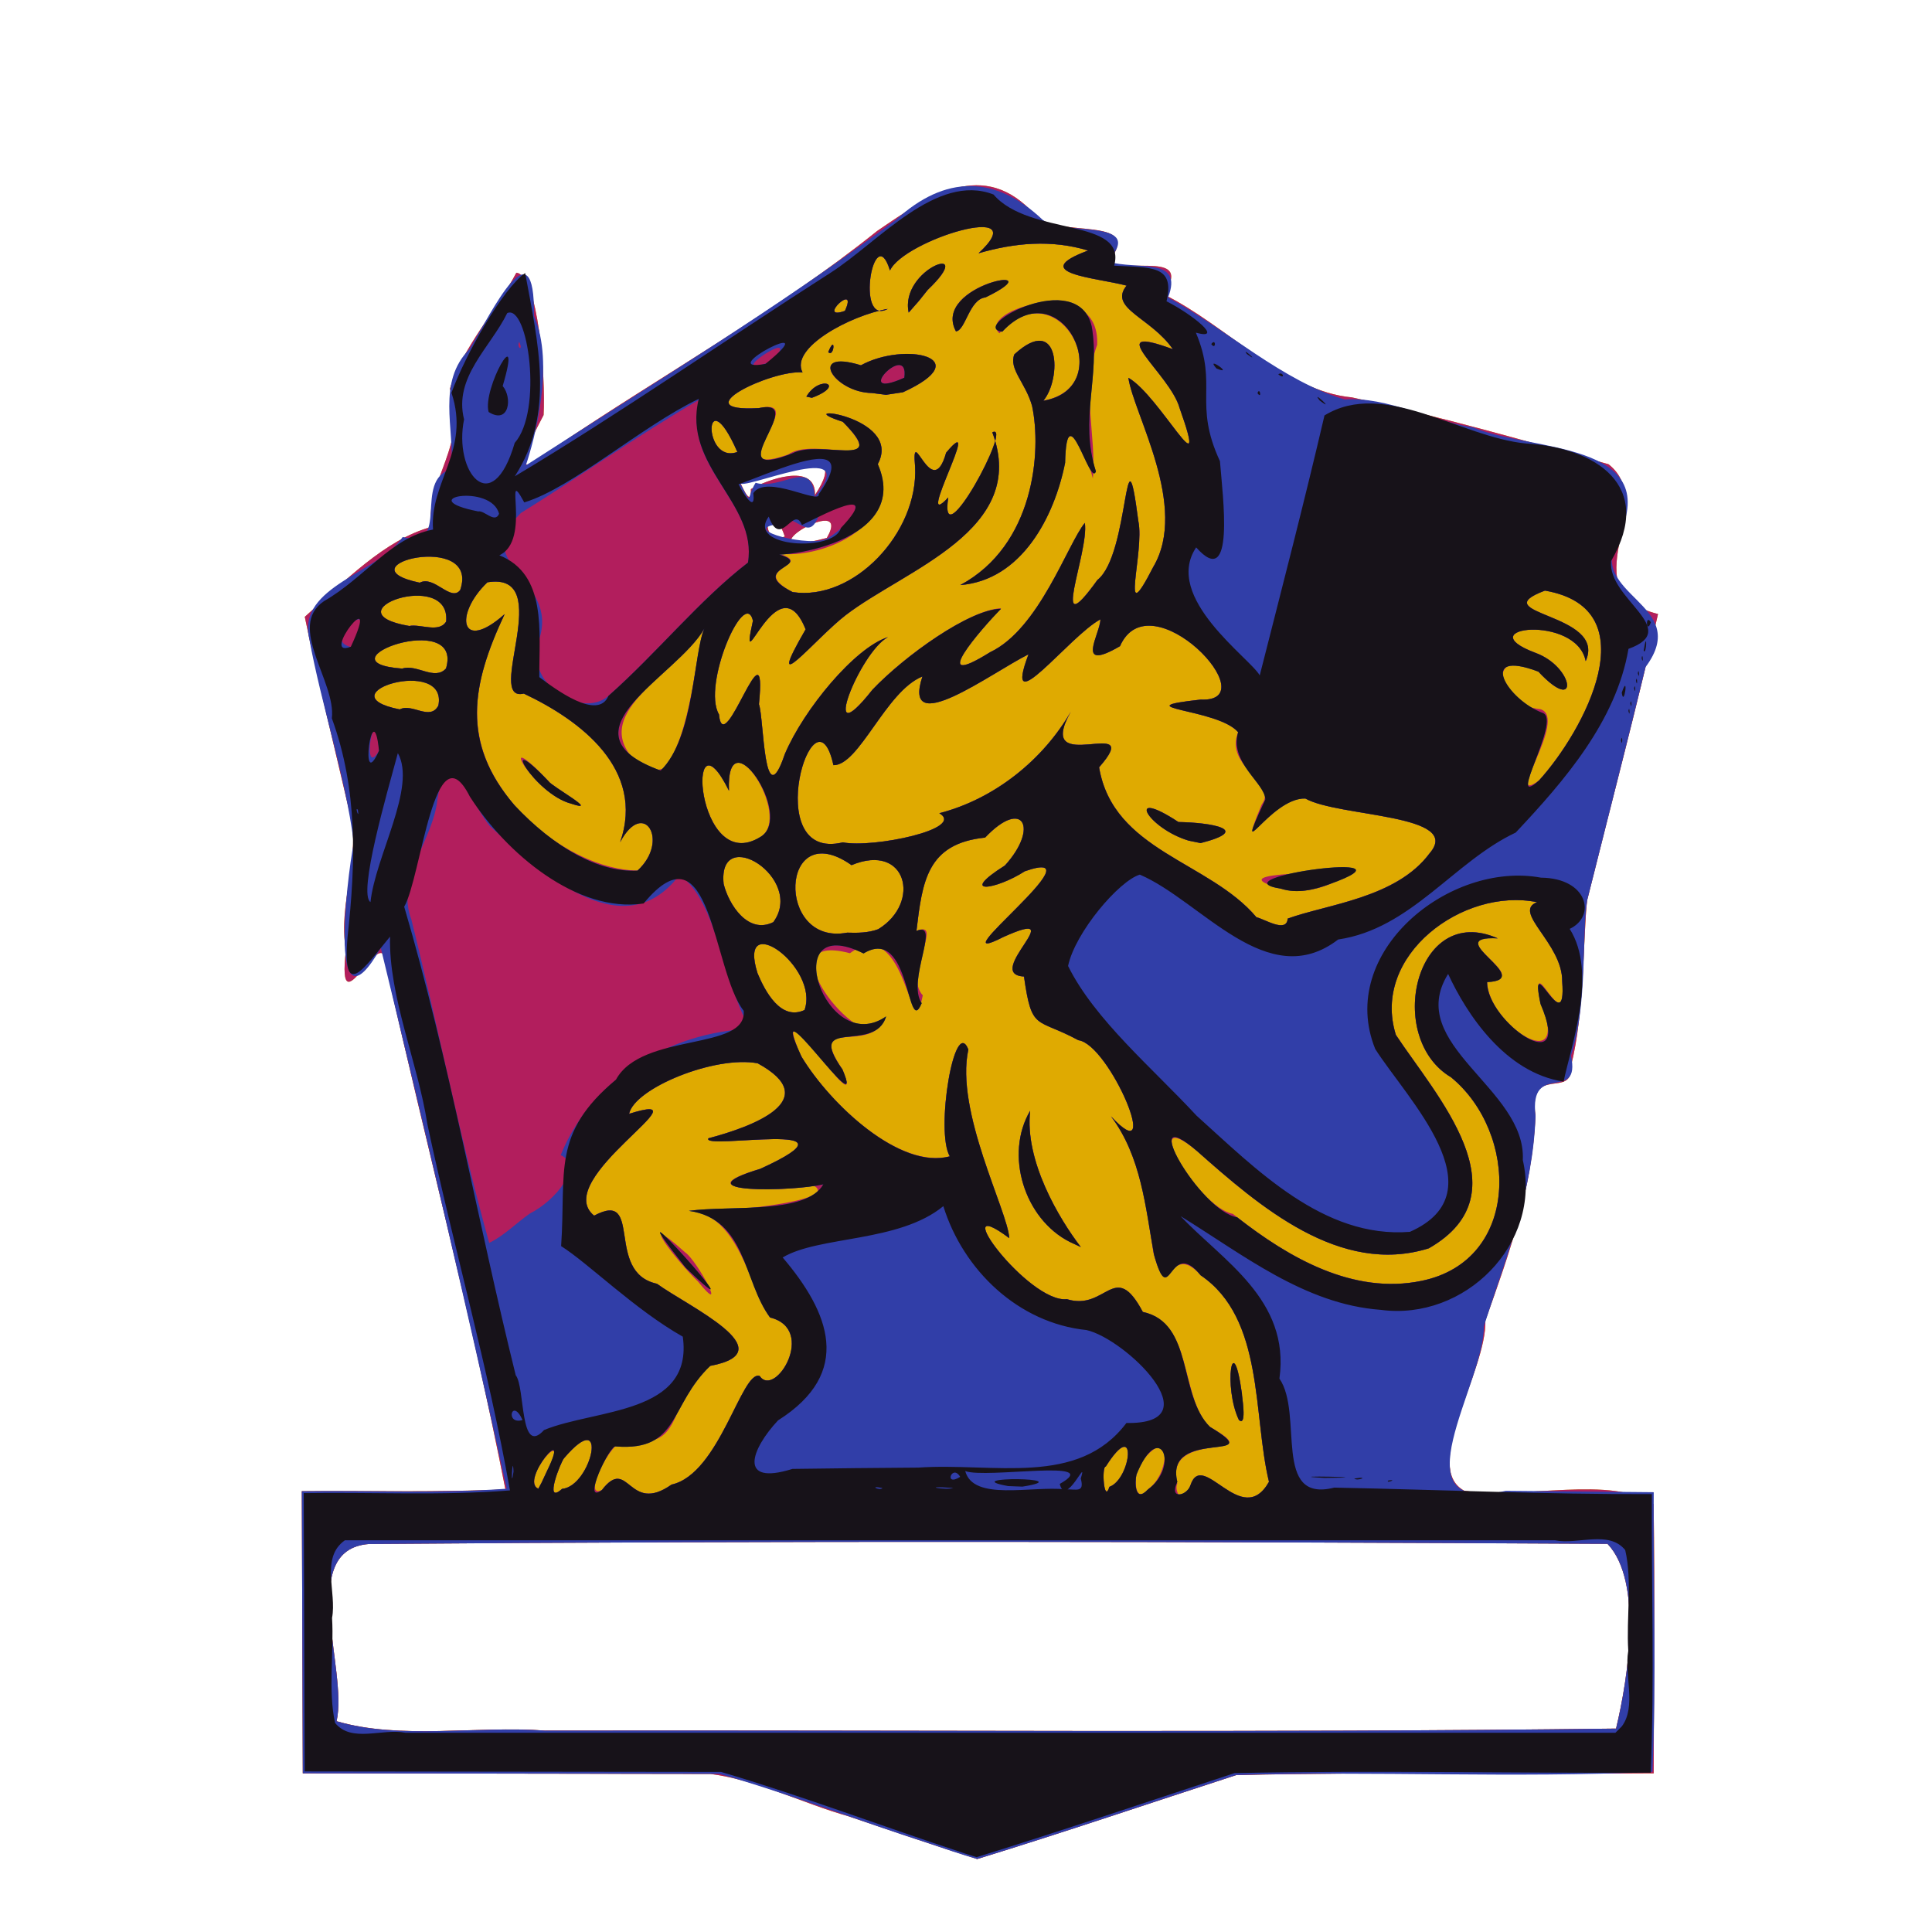 <?xml version="1.0" encoding="UTF-8"?>
<svg width="1365.3" height="1365.3" version="1.1" viewBox="0 0 1365.3 1365.3" xmlns="http://www.w3.org/2000/svg">
 <g transform="translate(39.922 36.728)">
  <path d="m560.06 1246.9c-32.747-9.168-64.28-25.668-97.825-30.016-96.058-0.16-192.12-0.319-288.18-0.478-0.228-66.444-0.456-132.89-0.684-199.33 47.962-0.306 95.967 0.791 143.89-1.227-23.982-122.88-56.297-244.77-83.763-367.2-1.101-42.746-36.168 48.069-28.945-14.2-6.115-33.296 11.845-66.685 2.154-98.892-10.527-45.432-21.817-90.702-31.238-136.38 27.817-24.78 56.522-54.515 89.306-63.514-3.843-34.023 26.349-57.728 13.278-97.741 9.042-29.227 32.355-54.531 46.926-81.917 15.459 1.505 20.764 73.614 19.236 100.59-11.62 22.096-26.536 52.455 8.178 22.782 75.542-51.256 156.27-95.698 227.48-152.82 36.459-24.902 75.371-52.545 112.01-11.064 15.364 16.771 77.086-0.756 51.849 32.723 14.627 8.426 59.124-7.819 38.798 23.114 44.382 21.768 84.96 68.263 132.86 72.764 60.991 13.145 121.34 30.231 181.38 47.24 36.299 28.259-28.547 90.02 34.999 105.85-15.501 67.737-33.347 134.92-50.117 202.35-2.936 25.692-1.609 78.806-11.444 117.21 1.593 23.956-30.458-2.138-25.023 35.169-2.436 51.446-18.211 96.64-35.436 144.42 1.257 35.508-45.652 103.83-14.829 120.46 41.951 6.206 104.54-11.208 133.74 9.431 0.919 63.392 0.132 126.79 0.051 190.19-98.326 0.751-197.06-1.027-295.13 1.303-60.96 19.82-121.68 40.401-182.94 59.278-30.345-9.573-60.425-19.981-90.595-30.087zm542.04-62.087c8.658-35.948 19.107-104.08-6.02-130.57-291.78-1.561-583.6-2.23-875.37 0.119-51.186 4.028-14.433 88.58-22.783 125.23 44.852 13.267 99.102 3.081 147.35 6.64 252.27-0.47 504.59 1.644 756.82-1.419zm-557.7-841.43c20.094-34.632-65.821 17.69 0 0zm-29.667-0.934c-11.909-34.065-20.131 7.321 0 0zm-24-33.528c9.998-6.008 45.983-19.881 45.288 4.155 29.833-45.002-41.449-8.375-54.754-12.972 1.475 2.729 9.814 24.177 9.466 8.817z" fill="#dfaa01"/>
  <path d="m560.06 1246.9c-32.747-9.168-64.28-25.668-97.825-30.016-96.058-0.16-192.12-0.319-288.18-0.478-0.228-66.444-0.456-132.89-0.684-199.33 47.962-0.306 95.967 0.791 143.89-1.227-23.982-122.88-56.297-244.77-83.763-367.2-1.101-42.746-36.168 48.069-28.945-14.2-6.115-33.296 11.845-66.685 2.154-98.892-10.527-45.432-21.817-90.702-31.238-136.38 27.817-24.78 56.522-54.515 89.306-63.514-3.843-34.023 26.349-57.728 13.278-97.741 9.042-29.227 32.355-54.531 46.926-81.917 15.459 1.505 20.764 73.614 19.236 100.59-11.62 22.096-26.536 52.455 8.178 22.782 75.542-51.256 156.27-95.698 227.48-152.82 36.459-24.902 75.371-52.545 112.01-11.064 15.364 16.771 77.086-0.756 51.849 32.723 14.627 8.426 59.124-7.819 38.798 23.114 44.382 21.768 84.96 68.263 132.86 72.764 60.991 13.145 121.34 30.231 181.38 47.24 36.299 28.259-28.547 90.02 34.999 105.85-15.501 67.737-33.347 134.92-50.117 202.35-2.936 25.692-1.609 78.806-11.444 117.21 1.593 23.956-30.458-2.138-25.023 35.169-2.436 51.446-18.211 96.64-35.436 144.42 1.257 35.508-45.652 103.83-14.829 120.46 41.951 6.206 104.54-11.208 133.74 9.431 0.919 63.392 0.132 126.79 0.051 190.19-98.326 0.751-197.06-1.027-295.13 1.303-60.96 19.82-121.68 40.401-182.94 59.278-30.345-9.573-60.425-19.981-90.595-30.087zm542.04-62.087c8.658-35.948 19.107-104.08-6.02-130.57-291.78-1.561-583.6-2.23-875.37 0.119-51.186 4.028-14.433 88.58-22.783 125.23 44.852 13.267 99.102 3.081 147.35 6.64 252.27-0.47 504.59 1.644 756.82-1.419zm-330.11-169.65c15.712-11.544 15.975-49.042-7.315-15.696-2.852 5.434-4.114 28.868 7.315 15.696zm29.386-2.423c8.63-25.798 36.295 31.765 55.459-2.346-11.501-47.569-3.263-115.47-48.308-145.94-22.366-25.521-22.786 22.921-33.321-15.747-5.478-33.513-9.075-68.496-30.018-96.587 37.444 40.392-0.967-50.894-23.063-53.789-29.984-16.222-32.842-5.862-38.423-45.007-29.552-1.471 35.204-50.35-14.538-27.926-50.159 25.578 71.245-66.048 15.116-46.443-20.421 13.178-47.75 17.185-14.033-4.096 24.178-26.62 12.843-48.063-14.007-19.714-41.164 4.253-44.34 30.987-48.541 65.964 20.105-8.229-9.464 31.179 4.501 45.533-8.545 42.114-10.805-59.812-51.483-29.749-62.528-16.434 7.831 72.773 22.062 50.936-14.385 17.577-51.509-4.822-27.37 31.166 18.281 44.978-54.368-68.715-29.625-10.224 20.479 34.753 69.988 80.884 105.49 71.63-10.325-17.493 3.348-100.01 13.114-75.491-9.507 43.651 27.787 114.04 28.94 133.32-46.174-34.506 13.465 46.019 40.689 43.131 27.984 8.652 33.657-28.608 53.668 9.011 35.239 7.881 26.081 57.222 46.231 80.579 46.595 26.229-32.382 0.728-21.894 40.789-2.526 5.152 4.231 17.929 9.354 1zm34.19-46.061c-11.062-23.091-4.44-66.455 2.158-18.514-0.379-0.018 3.974 23.92-2.158 18.514zm-119.44-125.78c-32.295-16.269-46.27-61.854-28.062-92.698-4.096 35.247 20.473 76.368 35.799 96.298zm-358.87 174.51c20.937-1.823 33.637-59.507 1.405-21.665-2.123 2.127-14.793 33.755-1.405 21.665zm28.173 0.794c19.01-24.53 18.492 17.811 49.21-3.82 33.951-7.487 49.529-80.912 62.234-76.798 10.991 16.202 40.808-33.06 7.361-41.301-15.977-26.293-22.451-70.909-55.805-75.474 20.17 1.894 105.69-6.665 86.867-17.605-22.442 4.248-94.162 4.584-37.87-11.986 78.638-35.943-42.558-12.821-36.698-21.557 31.57-8.35 81.963-27.182 34.786-53.006-29.973-5.721-87.056 17.545-90.88 35.706 58.47-18.293-56.305 46.363-24.713 71.965 35.182-18.731 7.183 40.11 44.416 48.134 21.845 15.914 91.403 47.845 37.65 58.022-31.016 22.148-16.914 60.033-56.978 52.373-10.975-5.973-34.833 43.244-19.58 35.347zm67.795-147.43c-13.634-12.923-45.456-53.189-8.803-20.344 8.137 5.475 31.144 47.873 8.803 20.344zm-106.68 134.18c18.37-35.921-19.468 5.941-6.038 12.319l2.302-4.287zm397.51 11.011c15.392-5.442 20.344-50.629-2.563-14.315-3.1-0.3-1.269 26.846 2.563 14.315zm220.72-145.58c70.224-14.543 68.391-104.74 20.731-143.86-47.044-27.862-25.191-123.94 32.96-98.16-42.546-3.06 28.279 30.015-7.521 29.373-0.826 30.936 61.208 71.043 37.559 15.283-7.353-39.745 18.754 29.42 15.551-14.299 0.297-26.787-35.641-49.038-17.772-55.928-52.143-10.63-117.39 37.525-99.772 93.79 28.272 42.797 91.869 111.58 23.304 150.81-63.005 19.686-120.04-29.937-163.91-68.813-41.991-34.763 0.371 39.772 25.398 44.502 37.226 29.65 83.881 57.56 133.47 47.299zm-436.15-191.38c10.755-30.498-48.016-72.226-33.19-25.93 5.285 12.639 16.37 33.79 33.19 25.93zm52.092-57.118c30.696-18.836 19.989-61.497-18.88-45.259-50.762-35.862-54.012 57.431-3.094 47.709 7.38 0.246 14.927 0.179 21.975-2.449zm-74.17-4.978c22.836-30.988-39.455-69.914-35.1-27.028 3.661 14.728 17.284 35.911 35.1 27.028zm363.5-2.502c27.928-10.109 76.844-14.622 100.43-46.259 23.59-27.735-64.554-25.41-87.934-38.609-22.811-3.99-50.158 50.62-30.865 4.291 11.805-15.505-26.604-26.476-16.648-51.154-14.128-16.884-82.94-16.813-26.448-23.042 47.999 2.171-35.801-86.04-57.038-37.753-32.471 18.917-13.811-8.955-13.834-18.962-22.046 11.857-69.843 75.177-50.808 24.705-26.268 13.089-89.838 60.801-74.978 15.678-25.824 10.29-44.632 62.957-62.891 62.675-13.359-61.224-52.82 68.928 6.668 54.551 21.145 4.195 87.12-9.451 68.161-20.596 39.336-10.124 73.54-38.071 92.951-71.783-27.159 48.137 54.105 0.488 19.954 39.342 9.959 59.295 77.853 66.335 111.23 105.98 5.442 1.082 21.357 11.493 22.045 0.939zm-4.747-21.153c-49.39-13.738 51.03-9.591 52.298-13.835-13.941 11.507-34.312 18.604-52.298 13.835zm-65.253-33.964c-29.301-8.823-45.395-38.239-7.189-13.132 22.768 0.372 52.821 5.353 15.668 14.878zm-389.47 21.212c23.051-21.05 4.331-51.44-12.256-20.125 17.852-51.523-27.902-86.03-68.072-104.98-28.27 6.689 23.712-86.702-25.736-78.655-23.787 22.771-19.08 50.271 12.157 22.515-24.362 51.314-30.709 92.93 9.674 138.21 27.428 28.893 59.72 42.693 84.234 43.038zm-46.888-47.337c-26.93-7.252-55.652-58.156-15.987-15.835 1.953 3.423 37.26 22.985 15.987 15.835zm133.64 23.741c23.724-13.903-23.877-87.189-22.134-32.884-30.951-62.258-23.663 60.943 22.134 32.884zm550.37-40.166c31.357-34.527 78.466-121.28 4.14-134.13-44.719 16.88 44.178 15.709 28.8 49.799-6.579-33.24-83.903-23.98-35.587-5.841 27.798 10.105 31.166 44.306 2.166 13.311-37.247-19.801-30.488 23.657 1.454 26.558 20.085 6.16-26.855 69.308-0.973 50.306zm-533.01-18.603c13.449-31.741 49.566-75.28 72.886-82.651-19.894 10.363-49.676 85.961-11.321 37.529 23.168-24.581 69.11-57.031 91.196-57.892-13.545 14.514-53.181 59.28-7.695 31.027 34.742-16.453 54.642-76.33 66.993-91.454 3.228 20.284-26.243 89.121 8.886 40.349 22.874-17.91 19.026-117.08 28.874-41.56 4.589 21.596-14.044 80.375 10.529 32.441 25.294-42.607-13.878-108.06-17.564-133.69 21.966 12.327 58.241 83.425 36.2 21.378-6.531-24.006-57.167-61.183-4.738-41.574-15.457-22.413-45.732-28.831-32.735-44.966-21.842-5.723-70.547-8.658-27.16-24.785-26.11-7.845-51.767-5.496-77.442 1.935 40.804-37.772-52.631-9.498-62.601 12.184-11.215-36.684-24.933 39.827-1.545 27.132-26.535 4.652-69.395 27.565-60.237 44.868-22.09-1.894-84.815 28.247-31.012 25.254 38.541-8.469-31.523 51.072 20.776 32.83 19.123-13.481 74.375 13.709 38.655-23.196-41.4-13.239 43.27-4.704 24.759 29.925 17.099 52.243-56.438 70.976-77.326 61.259 42.538 10.558-18.621 10.384 17.154 29.189 42.946 6.616 88.911-41.85 86.529-88.595-2.923-32.677 11.809 26.354 21.933-9.92 27.807-33.134-23.664 58.74 1.513 31.625-7.053 45.651 46.517-53.597 31.121-46.023 26.057 69.198-61.286 96.71-103.55 129.19-21.478 16.458-59.165 63.15-28.387 10.053-19.695-49.316-47.959 42.58-37.211-6.143-5.907-24.035-36.108 45.58-24.02 66.23 3.356 34.126 34.557-70.22 28.249-7.158 3.621 9.645 3.187 80.011 18.291 35.206zm124.02-119.45c52.272-28.086 57.601-94.463 50.692-126.66-4.706-16.539-16.574-25.908-12.516-36.356 32.361-29.616 33.66 17.136 20.484 32.778 54.95-10.3 10.43-94.505-30.994-47.651-17.571-15.945 71.695-43.718 69.02 8.26-11.626 31.42-0.329 63.978-3.021 94.32-6.553-25.914-21.074-48.651-20.729-6.572-8.145 36.701-31.315 78.766-72.937 81.882zm-108.79-133.15c9.137-15.785 28.62-8.368 3.903 0.816zm46.791-2.482c-27.539-0.52-46.313-30.4-8.236-19.658 30.783-16.94 83.29-5.429 29.707 19.04l-11.883 1.8zm-31.333-28.975c5.437-13.627 4.307 4.234 0 0zm90.235-14.676c-17.702-33.37 72.102-48.842 20.883-23.982-11.496 1.183-14.102 23.412-20.883 23.982zm-33.391-13.266c-6.286-31.919 49.495-49.811 13.634-16.212l-6.318 7.842zm-172.71 322.03c19.809-24.944 21.636-81.711 28.276-98.72-19.515 33.382-92.973 63.678-38.909 101.62zm-159.65-44.332c7.108-35.333-82.108-8.143-27.297 2.739 8.647-4.648 21.478 8.395 27.297-2.739zm5.404-26.203c12.693-42.529-92.205-4.378-30.935 0.102 10.263-3.403 22.904 8.8 30.935-0.102zm0.109-33.214c3.388-37.752-84.21-6.712-26.088 3.196 7.776-1.644 21.121 5.206 26.088-3.196zm9.912-22.197c14.593-42.287-85.903-17.263-28.611-5.185 10.221-5.452 21.949 13.813 28.611 5.185zm259.1-36.847c20.094-34.632-65.821 17.69 0 0zm-29.667-0.934c-11.909-34.065-20.131 7.321 0 0zm-24-33.528c9.998-6.008 45.983-19.881 45.288 4.155 29.833-45.002-41.449-8.375-54.754-12.972 1.475 2.729 9.814 24.177 9.466 8.817zm-9.562-26.271c-23.636-53.778-24.984 9.1 0 0zm76.008-99.702c9.863-21.592-20.955 7.416 0 0z" fill="#b21e5d"/>
  <path d="m616.06 1265.8c-49.317-15.816-98.121-34.82-147.72-48.995-98.094-0.121-196.19-0.241-294.28-0.362-0.228-66.444-0.456-132.89-0.684-199.33 48.244-0.702 96.782 1.75 144.79-1.806-28.048-127.73-58.143-255.12-88.998-382.19-37.199 64.96-24.4-47.237-19.079-74.246-6.083-48.328-22.727-96.241-31.536-144.58-8.501-36.871 49.987-46.455 66.099-71.532 34.844 8.909 6.585-39.913 34.395-47.987 2.4-28.9-10.591-61.173 12.876-84.882 16.157-26.931 46.156-89.587 45.53-23.274 14.939 33.842 0.125 88.217-5.818 105.58 87.978-56.662 178.11-111.5 261.78-173.75 34.441-31.483 69.899-31.769 103.68 0.333 15.814 11.407 73.382-1.18 45.636 29.305 21.476 6.368 53.996-3.675 42.785 25.429 41.772 22.703 80.97 59.251 124.96 72.099 29.82-2.243 60.491 15.149 90.563 19.684 39.857 17.042 134.49 9.378 103.01 77.15-24.833 42.093 52.719 46.817 18.899 92.243-13.374 55.013-27.465 109.85-41.245 164.76-3.94 22.996 0.459 74.042-11.439 109.78 7.207 34.246-29.791 2.955-25.061 42.718-1.759 52.963-20.553 98.997-36.544 148.59 0.688 40.483-63.831 134.07 15.592 116.26 34.827 0.376 69.655 0.656 104.48 0.983-0.363 65.86 1.936 131.84-0.895 197.61-97.798 4.575-196.45-0.715-294.16 2.285-61.024 19.757-121.72 40.564-183.06 59.336-11.636-3.366-23.076-7.353-34.555-11.206zm486.04-80.95c8.658-35.948 19.107-104.08-6.02-130.57-291.78-1.561-583.6-2.23-875.37 0.119-51.186 4.028-14.433 88.58-22.783 125.23 44.852 13.267 99.102 3.081 147.35 6.64 252.27-0.47 504.59 1.644 756.82-1.419zm-331.04-168.82c23.296-16.721 8.441-50.718-7.848-10.753-1.367 5.36-1.208 20.389 7.848 10.753zm30.312-3.257c8.63-25.798 36.295 31.765 55.459-2.346-11.501-47.569-3.263-115.47-48.308-145.94-22.523-28.032-21.441 26.752-32.948-14.619-6.079-33.785-9.013-69.304-30.391-97.714 37.444 40.392-0.967-50.894-23.063-53.789-29.984-16.222-32.842-5.862-38.423-45.007-29.552-1.471 35.204-50.35-14.538-27.926-50.159 25.578 71.245-66.048 15.116-46.443-20.421 13.178-47.75 17.185-14.033-4.096 24.178-26.62 12.843-48.063-14.007-19.714-41.164 4.253-44.34 30.987-48.541 65.964 17.733-7.387-7.225 35.546 3.711 51.055-10.69 25.744-7.453-55.675-41.066-35.137-61.696-30.693-27.255 74.513 15.932 44.479-7.825 26.905-57.769-0.617-30.826 37.577 18.441 43.294-56.805-68.692-28.862-8.921 20.61 33.939 69.942 79.965 104.68 70.237-10.325-17.493 3.348-100.01 13.114-75.491-9.507 43.651 27.787 114.04 28.94 133.32-46.174-34.506 13.465 46.019 40.689 43.131 27.984 8.652 33.657-28.608 53.668 9.011 36.237 7.653 24.804 59.102 47.52 81.275 43.402 26.201-32.619-0.12-23.143 38.784-6.268 12.868 6.858 10.04 9.315 2.308zm34.19-46.061c-11.062-23.091-4.44-66.455 2.158-18.514-0.379-0.018 3.974 23.92-2.158 18.514zm-119.44-125.78c-32.295-16.269-46.27-61.854-28.062-92.698-4.096 35.247 20.473 76.368 35.799 96.298zm-358.87 174.51c20.937-1.823 33.637-59.507 1.405-21.665-2.123 2.127-14.793 33.755-1.405 21.665zm28.173 0.794c19.01-24.53 18.492 17.811 49.21-3.82 33.951-7.487 49.529-80.912 62.234-76.798 10.991 16.202 40.808-33.06 7.361-41.301-19.004-25.613-16.432-69.511-57.337-75.363 29.249-4.02 83.109 2.636 95.004-18.74-21.674 5.165-103.06 6.789-44.474-10.962 78.638-35.943-42.558-12.821-36.698-21.557 31.57-8.35 81.963-27.182 34.786-53.006-29.973-5.721-87.056 17.545-90.88 35.706 58.47-18.293-56.305 46.363-24.713 71.965 35.182-18.731 7.183 40.11 44.416 48.134 21.845 15.914 91.403 47.845 37.65 58.022-29.148 27.814-21.539 60.526-66.759 56.929-4.294-1.374-24.606 41.97-9.8 30.79zm59.083-157.24c-62.303-78.723 61.692 59.605 0 0zm-97.967 143.99c18.4-37.61-19.674 7.074-6.038 12.319l2.302-4.287zm397.51 11.011c15.392-5.442 20.344-50.629-2.563-14.315-3.1-0.3-1.269 26.846 2.563 14.315zm220.72-145.58c70.224-14.543 68.391-104.74 20.731-143.86-47.044-27.862-25.191-123.94 32.96-98.16-41.775-2.044 27.99 29.308-7.479 30.91-0.409 28.052 61.626 71.033 37.75 15.465-8.785-41.991 18.605 27.693 15.317-16.017 0.297-26.787-35.641-49.038-17.772-55.928-52.143-10.63-117.39 37.525-99.772 93.79 28.272 42.797 91.869 111.58 23.304 150.81-62.917 19.673-119.9-29.83-163.73-68.642-43.65-37.492 1.947 42.516 28.31 46.76 36.572 28.613 82.096 54.957 130.38 44.87zm-630.2-47.609c18.309-9.224 38.151-33.776 21.733-41.247 21.661-53.685 77.112-87.1 133.79-89.185-18.842-32.606-23.374-90.834-49.846-108.75-40.424 53.183-99.311-3.684-133.79-34.334-13.628-16.109-31.193-66.256-37.793-15.359-4.479 27.168-28.665 53.171-17.898 81.08 18.979 75.986 34.048 153.45 55.022 228.57 10.435-4.969 19.18-14.086 28.783-20.782zm194.06-143.77c10.755-30.498-48.016-72.226-33.19-25.93 5.285 12.639 16.37 33.79 33.19 25.93zm52.092-57.118c30.696-18.836 19.989-61.497-18.88-45.259-50.762-35.862-54.012 57.431-3.094 47.709 7.38 0.246 14.927 0.179 21.975-2.449zm-74.17-4.978c22.836-30.988-39.455-69.914-35.1-27.028 3.661 14.728 17.284 35.911 35.1 27.028zm363.5-2.502c27.827-10.155 76.753-14.434 100.25-46.092 24.247-27.917-64.385-25.545-87.748-38.776-25.124-0.712-52.157 52.383-28.296 0.691-0.099-11.558-25.519-25.91-19.217-47.555-14.128-16.884-82.94-16.813-26.448-23.042 47.999 2.171-35.801-86.04-57.038-37.753-32.471 18.917-13.811-8.955-13.834-18.962-22.046 11.857-69.843 75.177-50.808 24.705-26.268 13.089-89.838 60.801-74.978 15.678-25.824 10.29-44.632 62.957-62.891 62.675-13.359-61.224-52.82 68.928 6.668 54.551 21.145 4.195 87.12-9.451 68.161-20.596 39.336-10.124 73.54-38.071 92.951-71.783-27.159 48.137 54.105 0.488 19.954 39.342 9.959 59.295 77.853 66.335 111.23 105.98 5.442 1.082 21.357 11.493 22.045 0.939zm-4.747-21.153c-48.376-7.625 104.72-28.211 34.009-3.103-10.742 3.98-22.701 6.764-34.009 3.103zm-65.253-33.964c-29.301-8.823-45.395-38.239-7.189-13.132 22.768 0.372 52.821 5.353 15.668 14.878zm-389.51 21.241c23.103-21.012 4.393-51.505-12.216-20.154 17.852-51.523-27.902-86.03-68.072-104.98-28.27 6.689 23.712-86.702-25.736-78.655-23.787 22.771-19.08 50.271 12.157 22.515-23.46 49.983-30.994 90.643 6.894 134.93 28.176 30.038 59.581 47.709 86.972 46.349zm-46.7-47.316c-26.595-6.812-52.943-54.687-16.125-15.876 1.871 3.368 37.157 22.923 16.125 15.876zm133.93 23.257c23.811-14.815-24.946-86.124-22.566-32.451-30.874-62.571-23.862 61.818 22.566 32.451zm549.93-39.732c31.357-34.527 78.466-121.28 4.14-134.13-44.719 16.88 44.178 15.709 28.8 49.799-6.579-33.24-83.903-23.98-35.587-5.841 27.798 10.105 31.166 44.306 2.166 13.311-43.789-16.553-22.102 19.986 3.159 29.228 13.2 5.052-26.69 69.226-2.678 47.636zm-533.01-18.603c13.449-31.741 49.566-75.28 72.886-82.651-20.168 10.659-49.683 86.308-10.955 37.16 22.822-23.953 68.631-56.879 90.834-57.189-13.865 14.155-53.013 59.002-7.698 30.694 34.697-16.35 54.798-76.612 66.922-91.359 3.236 20.247-26.111 89.007 8.956 40.253 22.874-17.91 19.026-117.08 28.874-41.56 4.589 21.596-14.044 80.375 10.529 32.441 25.294-42.607-13.878-108.06-17.564-133.69 21.966 12.327 58.241 83.425 36.2 21.378-6.62-24.265-57.114-60.798-4.758-41.565-15.4-22.431-45.729-28.835-32.715-44.974-21.842-5.723-70.547-8.658-27.16-24.785-26.11-7.845-51.767-5.496-77.442 1.935 40.804-37.772-52.631-9.498-62.601 12.184-11.215-36.684-24.933 39.827-1.545 27.132-26.535 4.652-69.395 27.565-60.237 44.868-22.09-1.894-84.815 28.247-31.012 25.254 37.151-7.859-30.883 53.683 23.847 31.953 19.182-10.198 70.104 12.117 35.584-22.319-41.4-13.239 43.27-4.704 24.759 29.925 26.229 60.075-85.514 68.111-74.903 62.465 37.174 9.294-20.723 10.188 14.732 27.984 42.946 6.616 88.911-41.85 86.529-88.595-2.923-32.677 11.809 26.354 21.933-9.92 27.807-33.134-23.664 58.74 1.513 31.625-7.053 45.651 46.517-53.597 31.121-46.023 26.057 69.245-61.343 96.722-103.64 129.22-21.453 16.513-59.044 63.074-28.295 10.024-19.695-49.316-47.959 42.58-37.211-6.143-5.907-24.035-36.108 45.58-24.02 66.23 3.356 34.126 34.557-70.22 28.249-7.158 3.621 9.645 3.187 80.011 18.291 35.206zm124.02-119.45c52.272-28.086 57.601-94.463 50.692-126.66-4.706-16.539-16.574-25.908-12.516-36.356 32.361-29.616 33.66 17.136 20.484 32.778 53.547-8.961 12.789-93.732-29.03-48.798-24.237-3.077 53.58-45.929 63.188-3.801 6.282 35.485-8.932 65.443 3.005 102.52-4.138 11.846-20.717-56.708-21.745-6.149-7.537 38.099-30.703 83.046-74.078 86.469zm-108.79-133.15c9.137-15.785 28.62-8.368 3.903 0.816zm46.272-2.576c-26.918-0.28-46.021-31.514-7.718-19.563 30.783-16.94 83.29-5.429 29.707 19.04l-11.985 1.808zm22.918-10.79c3.741-26.985-38.882 17.333 0 0zm-53.733-18.09c5.437-13.627 4.307 4.234 0 0zm90.235-14.676c-17.789-33.047 72.613-49.13 20.883-23.982-11.496 1.183-14.102 23.412-20.883 23.982zm-33.391-13.266c-6.749-31.015 50.174-51.144 13.365-15.961l-6.131 7.707zm-175.26 323.65c23.879-23.201 23.153-83.046 30.827-100.33-19.223 34.171-105.46 73.198-30.827 100.33zm-199.08-13.947c-2.965-41.565-12.963 21.78 0 0zm41.975-31.998c7.108-35.333-82.108-8.143-27.297 2.739 8.647-4.648 21.478 8.395 27.297-2.739zm120.18-6.832c34.376-30.39 64.453-67.928 98.598-94.184 7.16-42.072-47.046-67.73-34.275-115.21-43.039 25.037-83.818 53.869-126.15 80.126-37.844 37.327 27.544 45.459 12.767 89.719-10.967 30.276 29.771 56.333 49.062 39.55zm-114.78-19.372c12.693-42.529-92.205-4.378-30.935 0.102 10.263-3.403 22.904 8.8 30.935-0.102zm-67.215-15.126c27.498-40.918-24.838-6.301 0 0zm67.324-18.087c3.388-37.752-84.21-6.712-26.088 3.196 7.776-1.644 21.121 5.206 26.088-3.196zm9.912-22.197c14.593-42.287-85.903-17.263-28.611-5.185 10.221-5.452 21.949 13.813 28.611 5.185zm259.97-36.694c29.963-19.97 22.879-34.981-5.915-17.763-8.24 24.616-17.135-4.269-29.959 7.971-27.218 3.694 24.333 16.931 35.874 9.793zm-51.207-39.126c18.239 5.578 39.896-17.949 41.801 10 35.706-43.565-53.932-2.595-53.024-10.15 9.354 17.551 4.386 10.933 11.224 0.15zm-12.895-21.76c-23.636-53.778-24.984 9.1 0 0zm24.176-63.996c25.282-27.626-38.802 14.369 0 0zm-178.32-13.82c-2.212 4.183 3.229 7.196 0 0zm230.16-21.886c9.863-21.592-20.955 7.416 0 0z" fill="#313ea8"/>
  <path d="m641.4 1272.9c-57.263-18.774-114.12-40.427-171.72-57.436-98.094-0.121-196.19-0.242-294.28-0.363-0.228-65.556-0.456-131.11-0.684-196.67 48.559-0.746 97.421 1.863 145.74-1.913-15.24-86.643-39.961-172.41-58.356-258.8-6.731-43.631-27.45-90.22-26.378-132.56-18.574 22.537-33.947 46.187-30.033 0.156 5.8-52.4 7.375-103.91-11.107-154.45 3.14-25.809-32.099-64.794-5.61-82.725 29.421-16.993 47.347-45.035 77.127-50.64-2.428-34.026 26.609-55.978 13.011-96.683 10.147-27.582 36.326-73.582 52.088-84.589 8.947 48.652 21.402 99.287-7.295 143.62 74.097-44.247 148.71-96.267 222.97-143.72 33.984-21.741 75.006-71.023 115.29-55.411 25.4 29.699 94.608 16.211 85.27 50.301 25.885 1.469 43.194-0.657 37.001 25.162 18.076 9.143 41.282 27.784 20.744 22.183 15.838 37.309-2.03 49.752 17.011 90.809 1.974 24.989 10.875 92.092-16.807 60.931-23.781 35.505 38.569 78.608 44.921 90.467 15.547-61.131 31.467-122.45 45.758-183.71 42.132-25.861 95.89 15.278 142.33 19.812 49.472 2.854 91.315 29.84 60.216 83.081-2.649 26.802 50.727 48.248 12.279 62.048-8.704 50.969-45.15 93.116-79.699 129.83-43.75 20.571-73.917 67.975-125.45 75.561-49.962 38.313-96.473-27.117-140.16-45.846-14.601 4.302-45.731 40.764-50.719 64.562 18.803 37.981 59.743 72.209 90.749 105.73 41.859 37.637 89.71 87.007 150.81 82.147 63.977-28.338-2.236-94.215-24.501-129.22-27.496-68.124 52.231-133.08 117.14-121.07 32.922 0.292 39.36 27.225 20.278 36.195 19.843 31.257 0.972 82.435-4.304 107.93-41.366-6.272-68.634-47.937-81.6-76.103-31.167 50.074 55.325 80.779 52.78 131.52 13.565 59.482-41.207 113.83-100.4 105.87-53.781-3.917-97.341-39.101-141.47-66.233 29.324 31.209 77.661 58.858 69.877 114.81 17.237 25.03-5.311 88.258 38.742 77.043 74.814 1.455 149.56 4.865 224.43 4.585-0.275 65.614 1.86 131.43-0.772 196.89-97.99 0.416-196.39-1.753-294.13 0.273-60.702 19.959-121.23 40.479-182.26 59.41l-8.84-2.77zm464.8-89.666c10.455-14.087 1.619-36.165 4.533-53.376-1.464-23.419 2.958-49.277-2.159-71.183-11.589-14.276-33.497-3.639-49.645-6.908h-855.13c-17.484 12.295-5.62 36.747-9.067 54.857 1.455 24.441-2.951 51.308 2.159 74.235 11.589 14.277 33.497 3.64 49.645 6.908h855.13c1.511-1.511 3.022-3.022 4.533-4.533zm-335.13-167.21c23.296-16.721 8.441-50.718-7.848-10.753-1.367 5.36-1.208 20.389 7.848 10.753zm30.312-3.257c8.63-25.798 36.295 31.765 55.459-2.346-11.501-47.569-3.263-115.47-48.308-145.94-22.523-28.032-21.441 26.752-32.948-14.619-6.079-33.785-9.013-69.304-30.391-97.714 37.444 40.392-0.967-50.894-23.063-53.789-29.984-16.222-32.842-5.862-38.423-45.007-29.552-1.471 35.204-50.35-14.538-27.926-50.159 25.578 71.245-66.048 15.116-46.443-20.421 13.178-47.75 17.185-14.033-4.096 24.178-26.62 12.843-48.063-14.007-19.714-41.164 4.253-44.34 30.987-48.541 65.964 17.733-7.387-7.225 35.546 3.711 51.055-10.69 25.744-7.453-55.675-41.066-35.137-61.696-30.693-27.255 74.513 15.932 44.479-7.825 26.905-57.769-0.617-30.826 37.577 18.441 43.294-56.805-68.692-28.862-8.921 20.61 33.939 69.942 79.965 104.68 70.237-10.325-17.493 3.348-100.01 13.114-75.491-9.507 43.651 27.787 114.04 28.94 133.32-46.174-34.506 13.465 46.019 40.689 43.131 27.984 8.652 33.657-28.608 53.668 9.011 36.237 7.653 24.804 59.102 47.52 81.275 43.402 26.201-32.619-0.12-23.143 38.784-6.268 12.868 6.858 10.04 9.315 2.308zm34.19-46.061c-11.062-23.091-4.44-66.455 2.158-18.514-0.379-0.018 3.974 23.92-2.158 18.514zm-119.44-125.78c-32.295-16.269-46.27-61.854-28.062-92.698-4.096 35.247 20.473 76.368 35.799 96.298zm-358.87 174.51c20.937-1.823 33.637-59.507 1.405-21.665-2.123 2.127-14.793 33.755-1.405 21.665zm28.173 0.794c19.01-24.53 18.492 17.811 49.21-3.82 33.951-7.487 49.529-80.912 62.234-76.798 10.991 16.202 40.808-33.06 7.361-41.301-19.004-25.613-16.432-69.511-57.337-75.363 29.249-4.02 83.109 2.636 95.004-18.74-21.674 5.165-103.06 6.789-44.474-10.962 78.638-35.943-42.558-12.821-36.698-21.557 31.57-8.35 81.963-27.182 34.786-53.006-29.973-5.721-87.056 17.545-90.88 35.706 58.47-18.293-56.305 46.363-24.713 71.965 35.182-18.731 7.183 40.11 44.416 48.134 21.845 15.914 91.403 47.845 37.65 58.022-29.148 27.814-21.539 60.526-66.759 56.929-4.294-1.374-24.606 41.97-9.8 30.79zm59.083-157.24c-62.303-78.723 61.692 59.605 0 0zm-97.967 143.99c18.4-37.61-19.674 7.074-6.038 12.319l2.302-4.287zm397.51 11.011c15.392-5.442 20.344-50.629-2.563-14.315-3.1-0.3-1.269 26.846 2.563 14.315zm-160.33 0.859c-10.327-2.075-1.983 2.145 0 0zm50-0.057c-25.172-1.805-5.01 1.812 0 0zm90.087-6.69c5.302-17.064-10.719 21.054-14.832 3.82 32.631-18.336-52.08-3.471-66.795-9.091 5.712 21.497 46.47 10.368 71.015 12.932 7.458-0.21 13.424 2.669 10.613-7.66zm-51.359 5.341c-37.82-6.866 52.361-6.255 10.134 0.392zm-33.839-6.506c-5.634-9.568-11.924 7.395 0 0zm-315.65-3.741c-0.611-14.36-2.205 15.966 0 0zm286.02-2.8c53.27-3.68 112.81 13.933 147.11-31.529 61.898 1.07-0.837-59.634-28.256-65.679-48.111-4.949-87.099-42.319-101.13-87.556-31.447 25.832-87.733 20.864-113.54 36.266 33.051 38.822 50.124 81.339-3.277 115.14-18.787 20.067-28.909 46.521 10.191 34.277 29.631-0.429 59.265-0.695 88.898-0.92zm-264.43-26.558c36.503-15.003 105.74-10.896 98.034-65.973-33.991-19.216-66.544-51.705-85.983-63.999 3.637-52.582-6.912-79.57 38.764-117.64 18.439-33.698 92.804-20.018 90.235-48.657-22.254-28.405-22.619-134.12-70.704-75.82-47.047 6.99-97.234-35.614-122.81-75.572-25.01-49.579-34.412 57.515-46.383 77.857 31.928 108.61 51.518 221.01 78.817 331.07 6.794 8.623 2.665 57.793 20.026 38.736zm-15.201-7.069c-7.517-16.596-12.657 3.759 0 0zm635.42-98.353c70.224-14.543 68.391-104.74 20.731-143.86-47.044-27.862-25.191-123.94 32.96-98.16-41.775-2.044 27.99 29.308-7.479 30.91-0.409 28.052 61.626 71.033 37.75 15.465-8.785-41.991 18.605 27.693 15.317-16.017 0.297-26.787-35.641-49.038-17.772-55.928-52.143-10.63-117.39 37.525-99.772 93.79 28.272 42.797 91.869 111.58 23.304 150.81-62.917 19.673-119.9-29.83-163.73-68.642-43.65-37.492 1.947 42.516 28.31 46.76 36.572 28.613 82.096 54.957 130.38 44.87zm-436.15-191.38c10.755-30.498-48.016-72.226-33.19-25.93 5.285 12.639 16.37 33.79 33.19 25.93zm52.092-57.118c30.696-18.836 19.989-61.497-18.88-45.259-50.762-35.862-54.012 57.431-3.094 47.709 7.38 0.246 14.927 0.179 21.975-2.449zm-74.17-4.978c22.836-30.988-39.455-69.914-35.1-27.028 3.661 14.728 17.284 35.911 35.1 27.028zm363.5-2.502c27.827-10.155 76.753-14.434 100.25-46.092 24.247-27.917-64.385-25.545-87.748-38.776-25.124-0.712-52.157 52.383-28.296 0.691-0.099-11.558-25.519-25.91-19.217-47.555-14.128-16.884-82.94-16.813-26.448-23.042 47.999 2.171-35.801-86.04-57.038-37.753-32.471 18.917-13.811-8.955-13.834-18.962-22.046 11.857-69.843 75.177-50.808 24.705-26.268 13.089-89.838 60.801-74.978 15.678-25.824 10.29-44.632 62.957-62.891 62.675-13.359-61.224-52.82 68.928 6.668 54.551 21.145 4.195 87.12-9.451 68.161-20.596 39.336-10.124 73.54-38.071 92.951-71.783-27.159 48.137 54.105 0.488 19.954 39.342 9.959 59.295 77.853 66.335 111.23 105.98 5.442 1.082 21.357 11.493 22.045 0.939zm-4.747-21.153c-48.376-7.625 104.72-28.211 34.009-3.103-10.742 3.98-22.701 6.764-34.009 3.103zm-65.253-33.964c-29.301-8.823-45.395-38.239-7.189-13.132 22.768 0.372 52.821 5.353 15.668 14.878zm-578.16 43.45c3.469-32.612 32.777-81.287 19.345-105.29-7.675 28.304-28.311 99.389-19.345 105.29zm188.66-22.209c23.103-21.012 4.393-51.505-12.216-20.154 17.852-51.523-27.902-86.03-68.072-104.98-28.27 6.689 23.712-86.702-25.736-78.655-23.787 22.771-19.08 50.271 12.157 22.515-23.46 49.983-30.994 90.643 6.894 134.93 28.176 30.038 59.581 47.709 86.972 46.349zm-46.7-47.316c-26.595-6.812-52.943-54.687-16.125-15.876 1.871 3.368 37.157 22.923 16.125 15.876zm133.93 23.257c23.811-14.815-24.946-86.124-22.566-32.451-30.874-62.571-23.862 61.818 22.566 32.451zm-284.81-18.982c-2.468-2.716 1.338 7.804 0 0zm834.74-20.75c31.357-34.527 78.466-121.28 4.14-134.13-44.719 16.88 44.178 15.709 28.8 49.799-6.579-33.24-83.903-23.98-35.587-5.841 27.798 10.105 31.166 44.306 2.166 13.311-43.789-16.553-22.102 19.986 3.159 29.228 13.2 5.052-26.69 69.226-2.678 47.636zm-533.01-18.603c13.449-31.741 49.566-75.28 72.886-82.651-20.168 10.659-49.683 86.308-10.955 37.16 22.822-23.953 68.631-56.879 90.834-57.189-13.865 14.155-53.013 59.002-7.698 30.694 34.697-16.35 54.798-76.612 66.922-91.359 3.236 20.247-26.111 89.007 8.956 40.253 22.874-17.91 19.026-117.08 28.874-41.56 4.589 21.596-14.044 80.375 10.529 32.441 25.294-42.607-13.878-108.06-17.564-133.69 21.966 12.327 58.241 83.425 36.2 21.378-6.62-24.265-57.114-60.798-4.758-41.565-15.4-22.431-45.729-28.835-32.715-44.974-21.842-5.723-70.547-8.658-27.16-24.785-26.11-7.845-51.767-5.496-77.442 1.935 40.804-37.772-52.631-9.498-62.601 12.184-11.215-36.684-24.933 39.827-1.545 27.132-26.535 4.652-69.395 27.565-60.237 44.868-22.09-1.894-84.815 28.247-31.012 25.254 37.151-7.859-30.883 53.683 23.847 31.953 19.182-10.198 70.104 12.117 35.584-22.319-41.4-13.239 43.27-4.704 24.759 29.925 26.229 60.075-85.514 68.111-74.903 62.465 37.174 9.294-20.723 10.188 14.732 27.984 42.946 6.616 88.911-41.85 86.529-88.595-2.923-32.677 11.809 26.354 21.933-9.92 27.807-33.134-23.664 58.74 1.513 31.625-7.053 45.651 46.517-53.597 31.121-46.023 26.057 69.245-61.343 96.722-103.64 129.22-21.453 16.513-59.044 63.074-28.295 10.024-19.695-49.316-47.959 42.58-37.211-6.143-5.907-24.035-36.108 45.58-24.02 66.23 3.356 34.126 34.557-70.22 28.249-7.158 3.621 9.645 3.187 80.011 18.291 35.206zm124.02-119.45c52.272-28.086 57.601-94.463 50.692-126.66-4.706-16.539-16.574-25.908-12.516-36.356 32.361-29.616 33.66 17.136 20.484 32.778 53.547-8.961 12.789-93.732-29.03-48.798-24.237-3.077 53.58-45.929 63.188-3.801 6.282 35.485-8.932 65.443 3.005 102.52-4.138 11.846-20.717-56.708-21.745-6.149-7.537 38.099-30.703 83.046-74.078 86.469zm-108.79-133.15c9.137-15.785 28.62-8.368 3.903 0.816zm46.272-2.576c-26.918-0.28-46.021-31.514-7.718-19.563 30.783-16.94 83.29-5.429 29.707 19.04l-11.985 1.808zm22.918-10.79c3.741-26.985-38.882 17.333 0 0zm-53.733-18.09c5.437-13.627 4.307 4.234 0 0zm90.235-14.676c-17.789-33.047 72.613-49.13 20.883-23.982-11.496 1.183-14.102 23.412-20.883 23.982zm-33.391-13.266c-6.749-31.015 50.174-51.144 13.365-15.961l-6.131 7.707zm-175.26 323.65c23.879-23.201 23.153-83.046 30.827-100.33-19.223 34.171-105.46 73.198-30.827 100.33zm-199.05-14.051c-4.357-42.31-14.378 32.299 0-1e-5zm41.949-31.893c7.108-35.333-82.108-8.143-27.297 2.739 8.647-4.648 21.478 8.395 27.297-2.739zm120.18-6.832c34.376-30.39 64.453-67.928 98.598-94.184 6.841-42.217-46.66-67.915-34.768-115.72-40.439 19.322-89.323 62.893-123.32 73.178-15.569-28.644 5.68 26.731-17.629 37.368 33.838 13.481 28.055 54.218 28.271 86.092 10.929 8.187 41.394 31.163 48.845 13.27zm-114.78-19.372c12.693-42.529-92.205-4.378-30.935 0.102 10.263-3.403 22.904 8.8 30.935-0.102zm-67.257-15.381c22.588-48.54-22.884 9.042 0 0zm67.367-17.833c3.388-37.752-84.21-6.712-26.088 3.196 7.776-1.644 21.121 5.206 26.088-3.196zm851.34 0.57c-4.114-6.537-3.22 9.178 0 0zm-841.43-22.768c14.593-42.287-85.903-17.263-28.611-5.185 10.221-5.452 21.949 13.813 28.611 5.185zm269-43.843c35.126-37.186-30.238 0.285-27.588-2.311-5.936-14.153-14.778 17.72-23.373-5.736-16.255 21.885 46.489 25.28 50.961 8.047zm-241.55-10.041c-5.389-21.724-62.185-11.069-14.716-1.683 4.264-0.979 11.815 8.766 14.716 1.683zm179.68-14.603c9.006-13.771 47.609 8.569 46.255 0.724 45.112-64.373-96.949 20.257-59.304-13.062-0.409 1.669 15.369 31.363 13.049 12.337zm-168.61-35.505c20.056-22.562 9.505-98.201-5.262-91.76-11.947 24.404-38.054 45.385-30.523 75.147-7.627 37.065 19.749 71.523 35.786 16.613zm-18.418-21.828c-4.727-16.244 24.449-67.431 9.922-18.387 7.039 8.334 4.554 27.471-9.922 18.387zm175.77 28.24c-23.636-53.778-24.984 9.1 0 0zm19.827-62.244c45.414-36.732-38.46 7.046 0 0zm56.181-37.458c9.863-21.592-20.955 7.416 0 0zm383.97 826.55c7.454-1.151-2.292 2.286 0 0zm-45.083-1.841c-36.591-1.922 46.927-0.366 0 0zm21.016 0.475c11.692-1.937 2.418 2.058 0 0zm188.53-521.72c1.167-6.01 1.167 6.01 0 0zm5.228-20.778c0.858-5.139 1.352 6.069 0 0zm1.333-5.333c0.858-5.139 1.353 6.069 0 0zm-6.034-7.556c5.14-15.156 1.557 11.436 0 0zm8.7-3.111c0.858-5.139 1.352 6.069 0 0zm1.333-5.333c0.858-5.139 1.353 6.069 0 0zm1.333-5.333c0.858-5.139 1.352 6.069 0 0zm2.667-10.667c0.858-5.139 1.353 6.069 0 0zm1.455-5.222c2.677-16.703 2.02 3.868 0 0zm-229.02-176.86c-6.776-8.616 12.394 9.342 0 0zm-43.873-5.139c1.613-4.875 3.288 4.75 0 0zm14.676-13.318c3.374-2.438 5.308 4.295 0 0zm-43.676-4.122c-8.748-9.95 13.653 5.637 0 0zm21.497-10.227c-4.495-5.777 10.411 7.572 0 0zm-25.163-7c3.407-4.783 3.407 4.783 0 0z" fill="#171219"/>
 </g>
</svg>
